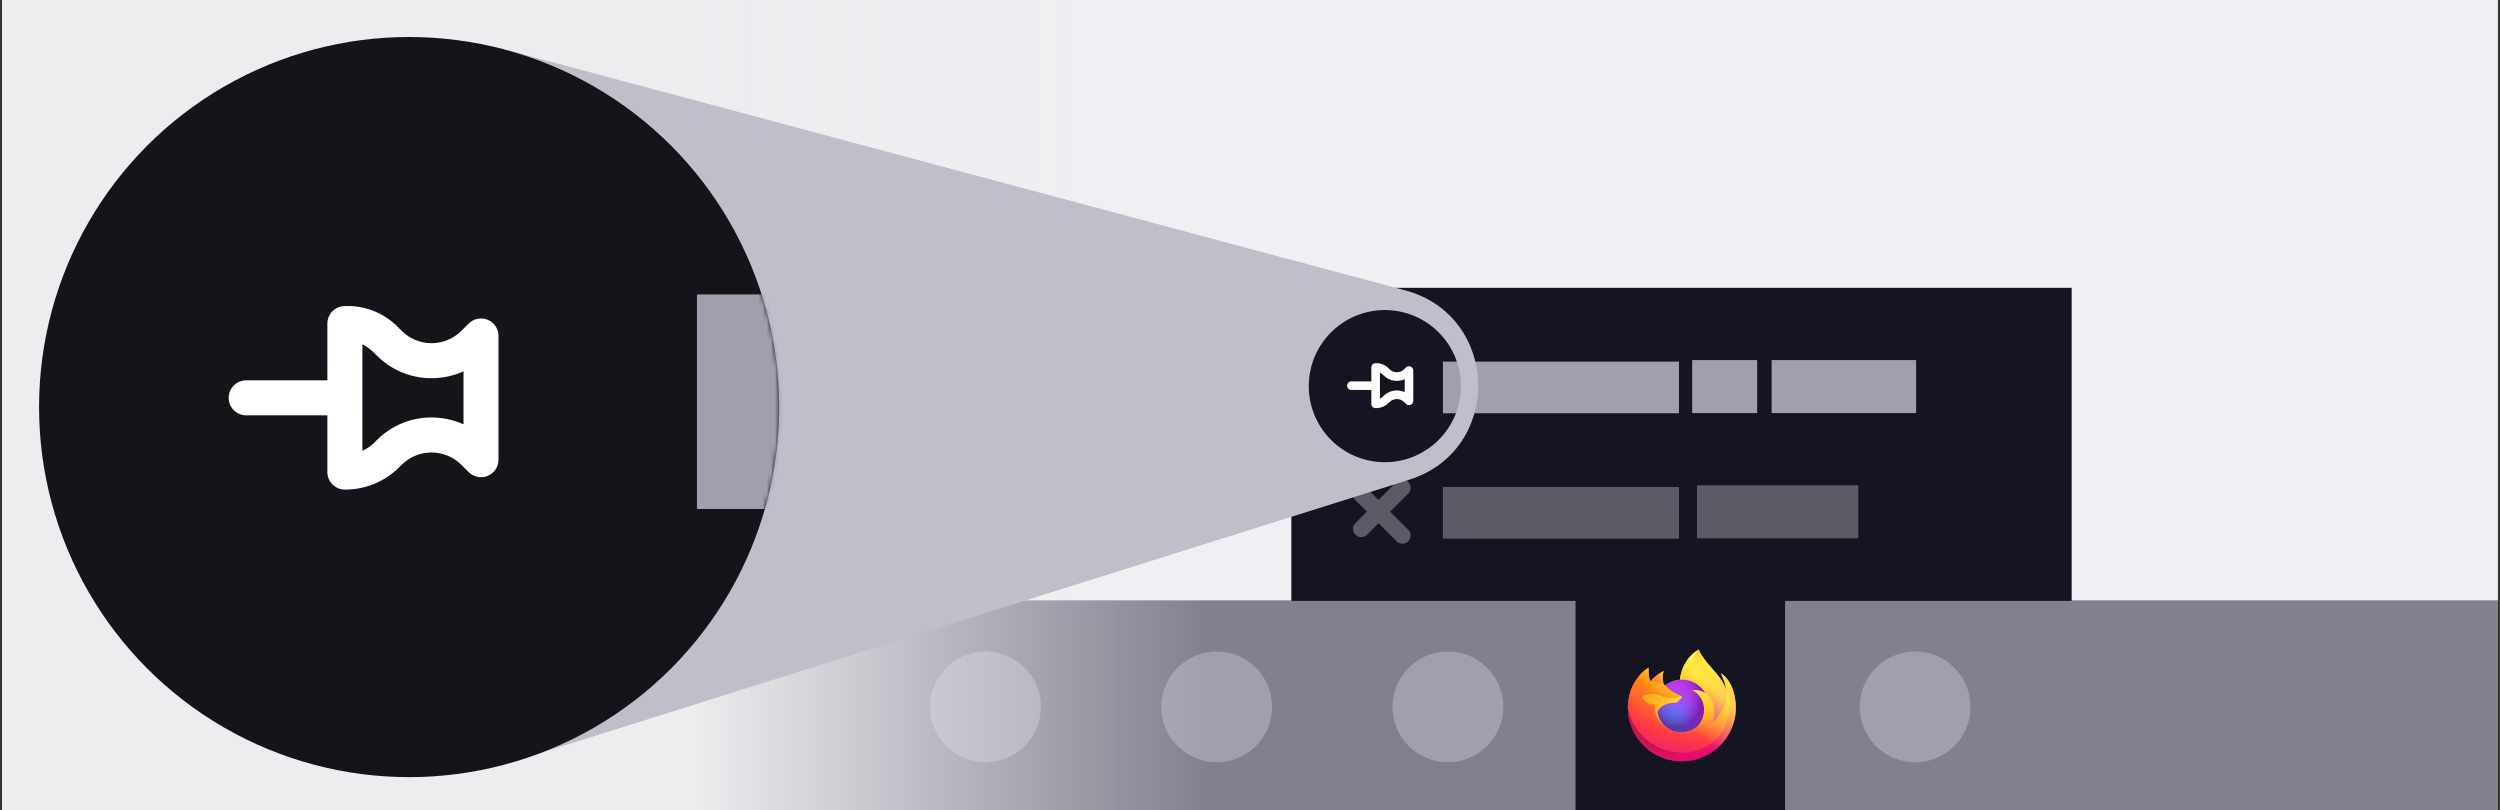 <!-- This Source Code Form is subject to the terms of the Mozilla Public
   - License, v. 2.0. If a copy of the MPL was not distributed with this
   - file, You can obtain one at http://mozilla.org/MPL/2.0/. -->
<svg width="608" height="197" viewBox="0 0 608 197" fill="none" xmlns="http://www.w3.org/2000/svg">
<rect x="0" y="0" width="608" height="197" fill="#333333" stroke="none"/>
<g clip-path="url(#clip0)">
<rect width="607" height="197" transform="translate(0.5)" fill="#F0F0F4"/>
<rect x="96.5" y="146" width="511" height="51" fill="#80808F"/>
<path fill-rule="evenodd" clip-rule="evenodd" d="M503.828 70H314.057V146.143H503.828V70ZM434.128 146.143H383.171V197.1H434.128V146.143Z" fill="#141422"/>
<path d="M421.179 167.097C420.608 165.723 419.451 164.24 418.543 163.771C419.282 165.221 419.71 166.675 419.874 167.76C419.874 167.762 419.875 167.767 419.876 167.782C418.39 164.078 415.87 162.584 413.812 159.332C413.709 159.167 413.604 159.003 413.503 158.829C413.451 158.74 413.403 158.649 413.358 158.557C413.273 158.392 413.207 158.217 413.162 158.037C413.162 158.028 413.159 158.02 413.154 158.014C413.148 158.007 413.14 158.003 413.132 158.002C413.124 157.999 413.115 157.999 413.107 158.002C413.105 158.002 413.103 158.005 413.101 158.005C413.098 158.006 413.094 158.009 413.091 158.011C413.092 158.009 413.096 158.004 413.096 158.003C409.795 159.937 408.675 163.514 408.572 165.303C407.254 165.394 405.993 165.88 404.955 166.697C404.846 166.605 404.733 166.52 404.614 166.44C404.315 165.392 404.302 164.283 404.578 163.228C403.227 163.843 402.177 164.815 401.414 165.673H401.408C400.887 165.013 400.924 162.836 400.953 162.381C400.947 162.353 400.565 162.58 400.515 162.614C400.055 162.942 399.625 163.311 399.23 163.714C398.781 164.17 398.37 164.662 398.003 165.186C398.003 165.187 398.002 165.188 398.002 165.188C398.002 165.188 398.003 165.187 398.003 165.186C397.158 166.384 396.558 167.737 396.239 169.168C396.233 169.196 396.228 169.226 396.222 169.255C396.197 169.37 396.108 169.949 396.092 170.075C396.091 170.085 396.091 170.094 396.089 170.103C395.974 170.702 395.903 171.308 395.876 171.917C395.876 171.939 395.875 171.961 395.875 171.984C395.875 179.242 401.759 185.125 409.018 185.125C415.518 185.125 420.916 180.406 421.972 174.208C421.994 174.04 422.012 173.87 422.032 173.701C422.293 171.447 422.003 169.078 421.179 167.097ZM406.031 177.384C406.093 177.413 406.151 177.445 406.214 177.473C406.216 177.475 406.22 177.477 406.223 177.479C406.158 177.448 406.095 177.416 406.031 177.384ZM419.877 167.785L419.876 167.772C419.876 167.777 419.877 167.782 419.878 167.786L419.877 167.785Z" fill="url(#paint0_linear)"/>
<path d="M421.18 167.097C420.608 165.723 419.451 164.24 418.543 163.771C419.282 165.221 419.71 166.675 419.874 167.76C419.874 167.757 419.874 167.763 419.876 167.772C419.876 167.777 419.877 167.782 419.878 167.786C421.118 171.148 420.442 174.567 419.469 176.655C417.963 179.887 414.317 183.2 408.609 183.038C402.443 182.864 397.011 178.288 395.997 172.296C395.812 171.351 395.997 170.871 396.09 170.104C395.976 170.695 395.933 170.866 395.876 171.917C395.876 171.939 395.875 171.962 395.875 171.984C395.875 179.242 401.759 185.125 409.018 185.125C415.518 185.125 420.916 180.406 421.972 174.208C421.995 174.04 422.012 173.87 422.032 173.701C422.293 171.447 422.003 169.078 421.18 167.097Z" fill="url(#paint1_radial)"/>
<path d="M421.18 167.097C420.608 165.723 419.451 164.24 418.543 163.771C419.282 165.221 419.71 166.675 419.874 167.76C419.874 167.757 419.874 167.763 419.876 167.772C419.876 167.777 419.877 167.782 419.878 167.786C421.118 171.148 420.442 174.567 419.469 176.655C417.963 179.887 414.317 183.2 408.609 183.038C402.443 182.864 397.011 178.288 395.997 172.296C395.812 171.351 395.997 170.871 396.09 170.104C395.976 170.695 395.933 170.866 395.876 171.917C395.876 171.939 395.875 171.962 395.875 171.984C395.875 179.242 401.759 185.125 409.018 185.125C415.518 185.125 420.916 180.406 421.972 174.208C421.995 174.04 422.012 173.87 422.032 173.701C422.293 171.447 422.003 169.078 421.18 167.097Z" fill="url(#paint2_radial)"/>
<path d="M414.793 168.642C414.821 168.662 414.847 168.682 414.874 168.702C414.544 168.117 414.134 167.581 413.654 167.11C409.569 163.025 412.583 158.253 413.091 158.011C413.093 158.009 413.096 158.004 413.097 158.003C409.795 159.937 408.675 163.514 408.572 165.303C408.725 165.292 408.878 165.28 409.034 165.28C411.498 165.28 413.643 166.634 414.793 168.642Z" fill="url(#paint3_radial)"/>
<path d="M409.042 169.458C409.021 169.785 407.866 170.912 407.462 170.912C403.725 170.912 403.118 173.173 403.118 173.173C403.283 175.076 404.609 176.644 406.214 177.473C406.287 177.511 406.361 177.545 406.435 177.579C406.562 177.636 406.691 177.688 406.821 177.737C407.372 177.932 407.948 178.043 408.531 178.067C415.082 178.374 416.351 170.236 411.624 167.873C412.834 167.662 414.091 168.149 414.793 168.642C413.644 166.634 411.498 165.28 409.034 165.28C408.878 165.28 408.726 165.292 408.573 165.303C407.254 165.394 405.994 165.879 404.955 166.697C405.156 166.866 405.382 167.093 405.858 167.563C406.75 168.441 409.037 169.351 409.042 169.458Z" fill="url(#paint4_radial)"/>
<path d="M409.042 169.458C409.021 169.785 407.866 170.912 407.462 170.912C403.725 170.912 403.118 173.173 403.118 173.173C403.283 175.076 404.609 176.644 406.214 177.473C406.287 177.511 406.361 177.545 406.435 177.579C406.562 177.636 406.691 177.688 406.821 177.737C407.372 177.932 407.948 178.043 408.531 178.067C415.082 178.374 416.351 170.236 411.624 167.873C412.834 167.662 414.091 168.149 414.793 168.642C413.644 166.634 411.498 165.28 409.034 165.28C408.878 165.28 408.726 165.292 408.573 165.303C407.254 165.394 405.994 165.879 404.955 166.697C405.156 166.866 405.382 167.093 405.858 167.563C406.75 168.441 409.037 169.351 409.042 169.458Z" fill="url(#paint5_radial)"/>
<path d="M404.342 166.26C404.434 166.319 404.525 166.379 404.615 166.44C404.315 165.392 404.302 164.283 404.578 163.228C403.228 163.843 402.177 164.815 401.414 165.673C401.477 165.671 403.384 165.637 404.342 166.26Z" fill="url(#paint6_radial)"/>
<path d="M395.997 172.296C397.011 178.288 402.443 182.864 408.609 183.038C414.317 183.2 417.963 179.887 419.469 176.655C420.442 174.566 421.118 171.148 419.878 167.787L419.878 167.785L419.876 167.772C419.874 167.763 419.874 167.757 419.874 167.76C419.874 167.762 419.875 167.767 419.876 167.782C420.343 170.826 418.794 173.775 416.374 175.769L416.366 175.786C411.65 179.626 407.136 178.103 406.223 177.479C406.158 177.448 406.095 177.417 406.031 177.384C403.281 176.07 402.145 173.565 402.389 171.416C400.067 171.416 399.275 169.458 399.275 169.458C399.275 169.458 401.36 167.972 404.108 169.264C406.652 170.461 409.042 169.458 409.042 169.458C409.037 169.351 406.75 168.441 405.858 167.563C405.382 167.093 405.155 166.867 404.955 166.697C404.846 166.605 404.733 166.519 404.615 166.44C404.524 166.379 404.434 166.319 404.342 166.26C403.384 165.637 401.477 165.671 401.414 165.672H401.408C400.887 165.013 400.924 162.836 400.953 162.381C400.947 162.353 400.565 162.58 400.515 162.614C400.055 162.942 399.625 163.31 399.23 163.714C398.781 164.17 398.37 164.662 398.003 165.186C398.003 165.187 398.003 165.188 398.002 165.188C398.002 165.188 398.003 165.187 398.003 165.186C397.158 166.384 396.558 167.737 396.239 169.168C396.233 169.196 395.766 171.237 395.997 172.296Z" fill="url(#paint7_radial)"/>
<path d="M413.654 167.11C414.134 167.581 414.544 168.117 414.874 168.702C414.947 168.757 415.014 168.811 415.072 168.864C418.051 171.609 416.49 175.492 416.374 175.769C418.794 173.775 420.342 170.826 419.876 167.782C418.39 164.078 415.87 162.584 413.812 159.332C413.709 159.167 413.604 159.003 413.503 158.829C413.451 158.74 413.403 158.649 413.358 158.557C413.273 158.392 413.207 158.217 413.162 158.037C413.162 158.028 413.159 158.02 413.154 158.014C413.148 158.007 413.14 158.003 413.132 158.002C413.124 157.999 413.115 157.999 413.107 158.002C413.105 158.002 413.103 158.005 413.101 158.005C413.098 158.006 413.094 158.009 413.091 158.011C412.583 158.253 409.569 163.025 413.654 167.11Z" fill="url(#paint8_radial)"/>
<path d="M415.072 168.864C415.014 168.811 414.947 168.757 414.874 168.702C414.847 168.682 414.821 168.662 414.793 168.642C414.091 168.149 412.834 167.662 411.624 167.873C416.351 170.236 415.082 178.374 408.531 178.067C407.948 178.043 407.371 177.932 406.821 177.737C406.691 177.688 406.562 177.636 406.435 177.579C406.361 177.546 406.287 177.511 406.214 177.474C406.216 177.475 406.22 177.477 406.223 177.479C407.136 178.102 411.65 179.626 416.366 175.786L416.373 175.768C416.49 175.492 418.051 171.609 415.072 168.864Z" fill="url(#paint9_radial)"/>
<path d="M403.118 173.173C403.118 173.173 403.724 170.912 407.462 170.912C407.866 170.912 409.021 169.785 409.042 169.458C409.063 169.131 406.652 170.461 404.107 169.264C401.36 167.971 399.275 169.458 399.275 169.458C399.275 169.458 400.067 171.416 402.389 171.416C402.145 173.565 403.281 176.07 406.031 177.384C406.093 177.413 406.15 177.445 406.213 177.474C404.609 176.644 403.283 175.076 403.118 173.173Z" fill="url(#paint10_radial)"/>
<path d="M421.18 167.097C420.608 165.723 419.451 164.24 418.543 163.771C419.282 165.221 419.71 166.675 419.874 167.76C419.874 167.762 419.875 167.767 419.876 167.782C418.39 164.078 415.87 162.584 413.813 159.332C413.709 159.167 413.604 159.003 413.503 158.829C413.451 158.74 413.403 158.649 413.358 158.557C413.273 158.392 413.207 158.217 413.162 158.037C413.162 158.028 413.159 158.02 413.154 158.014C413.148 158.007 413.14 158.003 413.132 158.002C413.124 157.999 413.115 157.999 413.107 158.002C413.105 158.002 413.103 158.005 413.101 158.005C413.098 158.006 413.094 158.009 413.091 158.011C413.092 158.009 413.096 158.004 413.096 158.003C409.795 159.937 408.675 163.514 408.572 165.303C408.725 165.293 408.878 165.28 409.034 165.28C411.498 165.28 413.643 166.634 414.792 168.642C414.091 168.149 412.834 167.662 411.623 167.873C416.351 170.236 415.082 178.374 408.531 178.067C407.948 178.043 407.371 177.932 406.821 177.737C406.691 177.688 406.562 177.636 406.435 177.579C406.361 177.546 406.287 177.512 406.213 177.474C406.216 177.475 406.22 177.477 406.222 177.479C406.158 177.448 406.094 177.416 406.031 177.384C406.092 177.413 406.15 177.445 406.213 177.473C404.608 176.644 403.283 175.076 403.117 173.173C403.117 173.173 403.724 170.912 407.461 170.912C407.865 170.912 409.02 169.785 409.042 169.458C409.037 169.351 406.749 168.441 405.858 167.563C405.381 167.093 405.155 166.867 404.955 166.697C404.846 166.605 404.732 166.519 404.614 166.44C404.315 165.392 404.302 164.283 404.577 163.228C403.227 163.843 402.177 164.815 401.414 165.673H401.408C400.887 165.013 400.923 162.836 400.953 162.381C400.947 162.353 400.564 162.58 400.514 162.614C400.054 162.942 399.625 163.31 399.23 163.714C398.781 164.17 398.37 164.662 398.003 165.186C398.003 165.187 398.003 165.188 398.002 165.188C398.002 165.188 398.003 165.187 398.003 165.186C397.158 166.384 396.558 167.737 396.239 169.168C396.233 169.196 396.228 169.226 396.222 169.255C396.197 169.37 396.086 169.957 396.07 170.083C396.069 170.093 396.071 170.074 396.07 170.083C395.969 170.69 395.904 171.302 395.876 171.917C395.876 171.939 395.875 171.962 395.875 171.984C395.875 179.242 401.759 185.125 409.018 185.125C415.518 185.125 420.916 180.406 421.972 174.208C421.994 174.04 422.012 173.87 422.032 173.701C422.293 171.447 422.003 169.078 421.18 167.097ZM419.876 167.772C419.876 167.777 419.877 167.782 419.878 167.786L419.877 167.785L419.876 167.772Z" fill="url(#paint11_linear)"/>
<circle cx="352.128" cy="171.914" r="13.471" fill="#9F9FAD"/>
<circle cx="295.9" cy="171.914" r="13.471" fill="#9F9FAD"/>
<circle cx="239.671" cy="171.914" r="13.471" fill="#9F9FAD"/>
<circle cx="465.757" cy="171.914" r="13.471" fill="#9F9FAD"/>
<line x1="331.057" y1="128.637" x2="341.067" y2="118.627" stroke="#5B5B66" stroke-width="4" stroke-linecap="round" stroke-linejoin="round"/>
<line x1="341.066" y1="130.223" x2="331.056" y2="120.213" stroke="#5B5B66" stroke-width="4" stroke-linecap="round" stroke-linejoin="round"/>
<rect x="350.915" y="118.446" width="57.418" height="12.56" fill="#5B5B66"/>
<rect x="412.705" y="118.029" width="39.243" height="12.886" fill="#5B5B66"/>
<path d="M328.648 94.836L333.508 94.836L333.508 98.22C333.508 98.496 333.618 98.762 333.813 98.957C334.009 99.153 334.274 99.263 334.551 99.263C335.156 99.265 335.755 99.146 336.315 98.915C336.874 98.683 337.381 98.343 337.808 97.914L337.935 97.787C338.407 97.315 339.048 97.05 339.716 97.05C340.384 97.05 341.025 97.315 341.497 97.787L341.93 98.22C342.076 98.365 342.262 98.465 342.464 98.505C342.666 98.545 342.876 98.525 343.067 98.446C343.257 98.367 343.42 98.233 343.535 98.061C343.65 97.89 343.711 97.688 343.711 97.482L343.711 90.103C343.711 89.897 343.65 89.695 343.535 89.523C343.42 89.352 343.257 89.218 343.067 89.139C342.876 89.06 342.666 89.039 342.464 89.079C342.262 89.12 342.076 89.219 341.93 89.365L341.497 89.797C341.025 90.269 340.384 90.535 339.716 90.535C339.048 90.535 338.407 90.269 337.935 89.797L337.81 89.673C337.39 89.217 336.874 88.86 336.3 88.627C335.725 88.393 335.106 88.29 334.487 88.323C334.222 88.339 333.973 88.456 333.791 88.65C333.609 88.843 333.507 89.099 333.508 89.365L333.508 92.749L328.648 92.749C328.374 92.754 328.113 92.866 327.922 93.061C327.73 93.256 327.622 93.519 327.622 93.792C327.622 94.066 327.73 94.329 327.922 94.524C328.113 94.719 328.374 94.831 328.648 94.836ZM335.595 90.6C335.87 90.74 336.12 90.926 336.334 91.148L336.459 91.273C336.886 91.702 337.393 92.042 337.952 92.274C338.511 92.506 339.11 92.624 339.715 92.623C340.374 92.624 341.025 92.484 341.624 92.212L341.624 95.374C341.025 95.101 340.375 94.961 339.717 94.962C339.112 94.96 338.512 95.079 337.953 95.31C337.393 95.542 336.886 95.882 336.459 96.311L336.332 96.438C336.119 96.653 335.869 96.827 335.594 96.952L335.595 90.6Z" fill="white"/>
<rect x="350.913" y="87.943" width="57.418" height="12.56" fill="#9F9FAD"/>
<rect x="411.532" y="87.572" width="15.814" height="12.886" fill="#9F9FAD"/>
<rect x="430.86" y="87.572" width="35.143" height="12.886" fill="#9F9FAD"/>
<rect x="0.5" width="294" height="197" fill="url(#paint12_linear)"/>
<path fill-rule="evenodd" clip-rule="evenodd" d="M120.646 11.461L341.697 70.597C364.899 76.804 365.608 109.468 342.697 116.675L124.996 185.167L120.646 11.461ZM336.247 112.401C346.46 112.704 354.985 104.67 355.288 94.457C355.591 84.245 347.557 75.72 337.345 75.417C327.132 75.114 318.607 83.147 318.304 93.36C318.001 103.573 326.034 112.098 336.247 112.401Z" fill="#BFBFC9"/>
<circle cx="99.5" cy="99" r="90" fill="#15141A"/>
<mask id="mask0" mask-type="alpha" maskUnits="userSpaceOnUse" x="9" y="9" width="181" height="180">
<circle cx="99.5" cy="99" r="90" fill="#141422"/>
</mask>
<g mask="url(#mask0)">
<path d="M59.794 101.009L79.617 101.009L79.617 114.812C79.617 115.941 80.066 117.023 80.864 117.821C81.662 118.619 82.744 119.068 83.873 119.068C86.341 119.075 88.787 118.593 91.067 117.648C93.348 116.704 95.418 115.316 97.159 113.566L97.676 113.048C99.604 111.122 102.217 110.04 104.942 110.04C107.667 110.04 110.281 111.122 112.208 113.048L113.972 114.812C114.567 115.407 115.326 115.812 116.151 115.977C116.977 116.141 117.833 116.056 118.61 115.734C119.388 115.412 120.053 114.867 120.52 114.167C120.988 113.467 121.238 112.644 121.238 111.802L121.238 81.703C121.238 80.862 120.988 80.039 120.52 79.339C120.053 78.639 119.388 78.094 118.61 77.772C117.833 77.449 116.977 77.365 116.151 77.529C115.326 77.693 114.567 78.099 113.972 78.694L112.208 80.457C110.281 82.383 107.667 83.465 104.942 83.465C102.217 83.465 99.604 82.383 97.676 80.457L97.168 79.949C95.453 78.09 93.349 76.633 91.006 75.681C88.663 74.73 86.139 74.307 83.614 74.444C82.532 74.51 81.516 74.986 80.773 75.776C80.03 76.566 79.617 77.609 79.617 78.694L79.617 92.497L59.794 92.497C58.678 92.516 57.614 92.973 56.832 93.769C56.05 94.565 55.611 95.637 55.611 96.753C55.611 97.869 56.05 98.94 56.832 99.736C57.614 100.532 58.678 100.989 59.794 101.009ZM88.132 83.729C89.254 84.304 90.273 85.061 91.148 85.968L91.657 86.477C93.397 88.227 95.467 89.615 97.747 90.56C100.027 91.504 102.471 91.988 104.939 91.982C107.625 91.986 110.28 91.415 112.726 90.306L112.723 103.203C110.281 102.093 107.628 101.52 104.945 101.523C102.476 101.516 100.03 101.999 97.749 102.944C95.468 103.889 93.397 105.277 91.657 107.029L91.139 107.546C90.27 108.42 89.251 109.13 88.129 109.641L88.132 83.729Z" fill="white"/>
<rect x="169.5" y="71.609" width="221.739" height="52.174" fill="#9F9FAD"/>
</g>
</g>
<defs>
<linearGradient id="paint0_linear" x1="418.778" y1="162.204" x2="397.675" y2="182.561" gradientUnits="userSpaceOnUse">
<stop offset="0.05" stop-color="#FFF44F"/>
<stop offset="0.37" stop-color="#FF980E"/>
<stop offset="0.53" stop-color="#FF3647"/>
<stop offset="0.7" stop-color="#E31587"/>
</linearGradient>
<radialGradient id="paint1_radial" cx="0" cy="0" r="1" gradientUnits="userSpaceOnUse" gradientTransform="translate(414.064 161.024) scale(26.88 27.333)">
<stop offset="0.13" stop-color="#FFBD4F"/>
<stop offset="0.28" stop-color="#FF980E"/>
<stop offset="0.47" stop-color="#FF3750"/>
<stop offset="0.78" stop-color="#EB0878"/>
<stop offset="0.86" stop-color="#E50080"/>
</radialGradient>
<radialGradient id="paint2_radial" cx="0" cy="0" r="1" gradientUnits="userSpaceOnUse" gradientTransform="translate(406.27 172.313) scale(27.552 27.333)">
<stop offset="0.3" stop-color="#960E18"/>
<stop offset="0.35" stop-color="#B11927" stop-opacity="0.74"/>
<stop offset="0.43" stop-color="#DB293D" stop-opacity="0.34"/>
<stop offset="0.5" stop-color="#F5334B" stop-opacity="0.09"/>
<stop offset="0.53" stop-color="#FF3750" stop-opacity="0"/>
</radialGradient>
<radialGradient id="paint3_radial" cx="0" cy="0" r="1" gradientUnits="userSpaceOnUse" gradientTransform="translate(411.597 156.719) scale(8.823 14.979)">
<stop offset="0.13" stop-color="#FFF44F"/>
<stop offset="0.53" stop-color="#FF980E"/>
</radialGradient>
<radialGradient id="paint4_radial" cx="0" cy="0" r="1" gradientUnits="userSpaceOnUse" gradientTransform="translate(405.775 179.369) scale(11.675 12.796)">
<stop offset="0.35" stop-color="#3A8EE6"/>
<stop offset="0.67" stop-color="#9059FF"/>
<stop offset="1" stop-color="#C139E6"/>
</radialGradient>
<radialGradient id="paint5_radial" cx="0" cy="0" r="1" gradientUnits="userSpaceOnUse" gradientTransform="translate(407.77 169.502) scale(6.199 7.55)">
<stop offset="0.21" stop-color="#9059FF" stop-opacity="0"/>
<stop offset="0.97" stop-color="#6E008B" stop-opacity="0.6"/>
</radialGradient>
<radialGradient id="paint6_radial" cx="0" cy="0" r="1" gradientUnits="userSpaceOnUse" gradientTransform="translate(408.135 160.016) scale(9.282 9.315)">
<stop offset="0.1" stop-color="#FFE226"/>
<stop offset="0.79" stop-color="#FF7139"/>
</radialGradient>
<radialGradient id="paint7_radial" cx="0" cy="0" r="1" gradientUnits="userSpaceOnUse" gradientTransform="translate(416.612 153.906) scale(44.312 37.198)">
<stop offset="0.11" stop-color="#FFF44F"/>
<stop offset="0.46" stop-color="#FF980E"/>
<stop offset="0.72" stop-color="#FF3647"/>
<stop offset="0.9" stop-color="#E31587"/>
</radialGradient>
<radialGradient id="paint8_radial" cx="0" cy="0" r="1" gradientUnits="userSpaceOnUse" gradientTransform="translate(400.155 166.19) rotate(77.395) scale(14.059 60.816)">
<stop stop-color="#FFF44F"/>
<stop offset="0.3" stop-color="#FF980E"/>
<stop offset="0.57" stop-color="#FF3647"/>
<stop offset="0.74" stop-color="#E31587"/>
</radialGradient>
<radialGradient id="paint9_radial" cx="0" cy="0" r="1" gradientUnits="userSpaceOnUse" gradientTransform="translate(408.231 163.367) scale(25.442 24.995)">
<stop offset="0.14" stop-color="#FFF44F"/>
<stop offset="0.48" stop-color="#FF980E"/>
<stop offset="0.66" stop-color="#FF3647"/>
<stop offset="0.9" stop-color="#E31587"/>
</radialGradient>
<radialGradient id="paint10_radial" cx="0" cy="0" r="1" gradientUnits="userSpaceOnUse" gradientTransform="translate(414.834 164.828) scale(30.58 27.357)">
<stop offset="0.09" stop-color="#FFF44F"/>
<stop offset="0.63" stop-color="#FF980E"/>
</radialGradient>
<linearGradient id="paint11_linear" x1="416.875" y1="161.798" x2="400" y2="180.236" gradientUnits="userSpaceOnUse">
<stop offset="0.17" stop-color="#FFF44F" stop-opacity="0.8"/>
<stop offset="0.6" stop-color="#FFF44F" stop-opacity="0"/>
</linearGradient>
<linearGradient id="paint12_linear" x1="168.5" y1="0" x2="294.5" y2="0" gradientUnits="userSpaceOnUse">
<stop stop-color="#EDEDF0"/>
<stop offset="1" stop-color="#EDEDF0" stop-opacity="0"/>
</linearGradient>
<clipPath id="clip0">
<rect width="607" height="197" fill="white" transform="translate(0.5)"/>
</clipPath>
</defs>
</svg>
